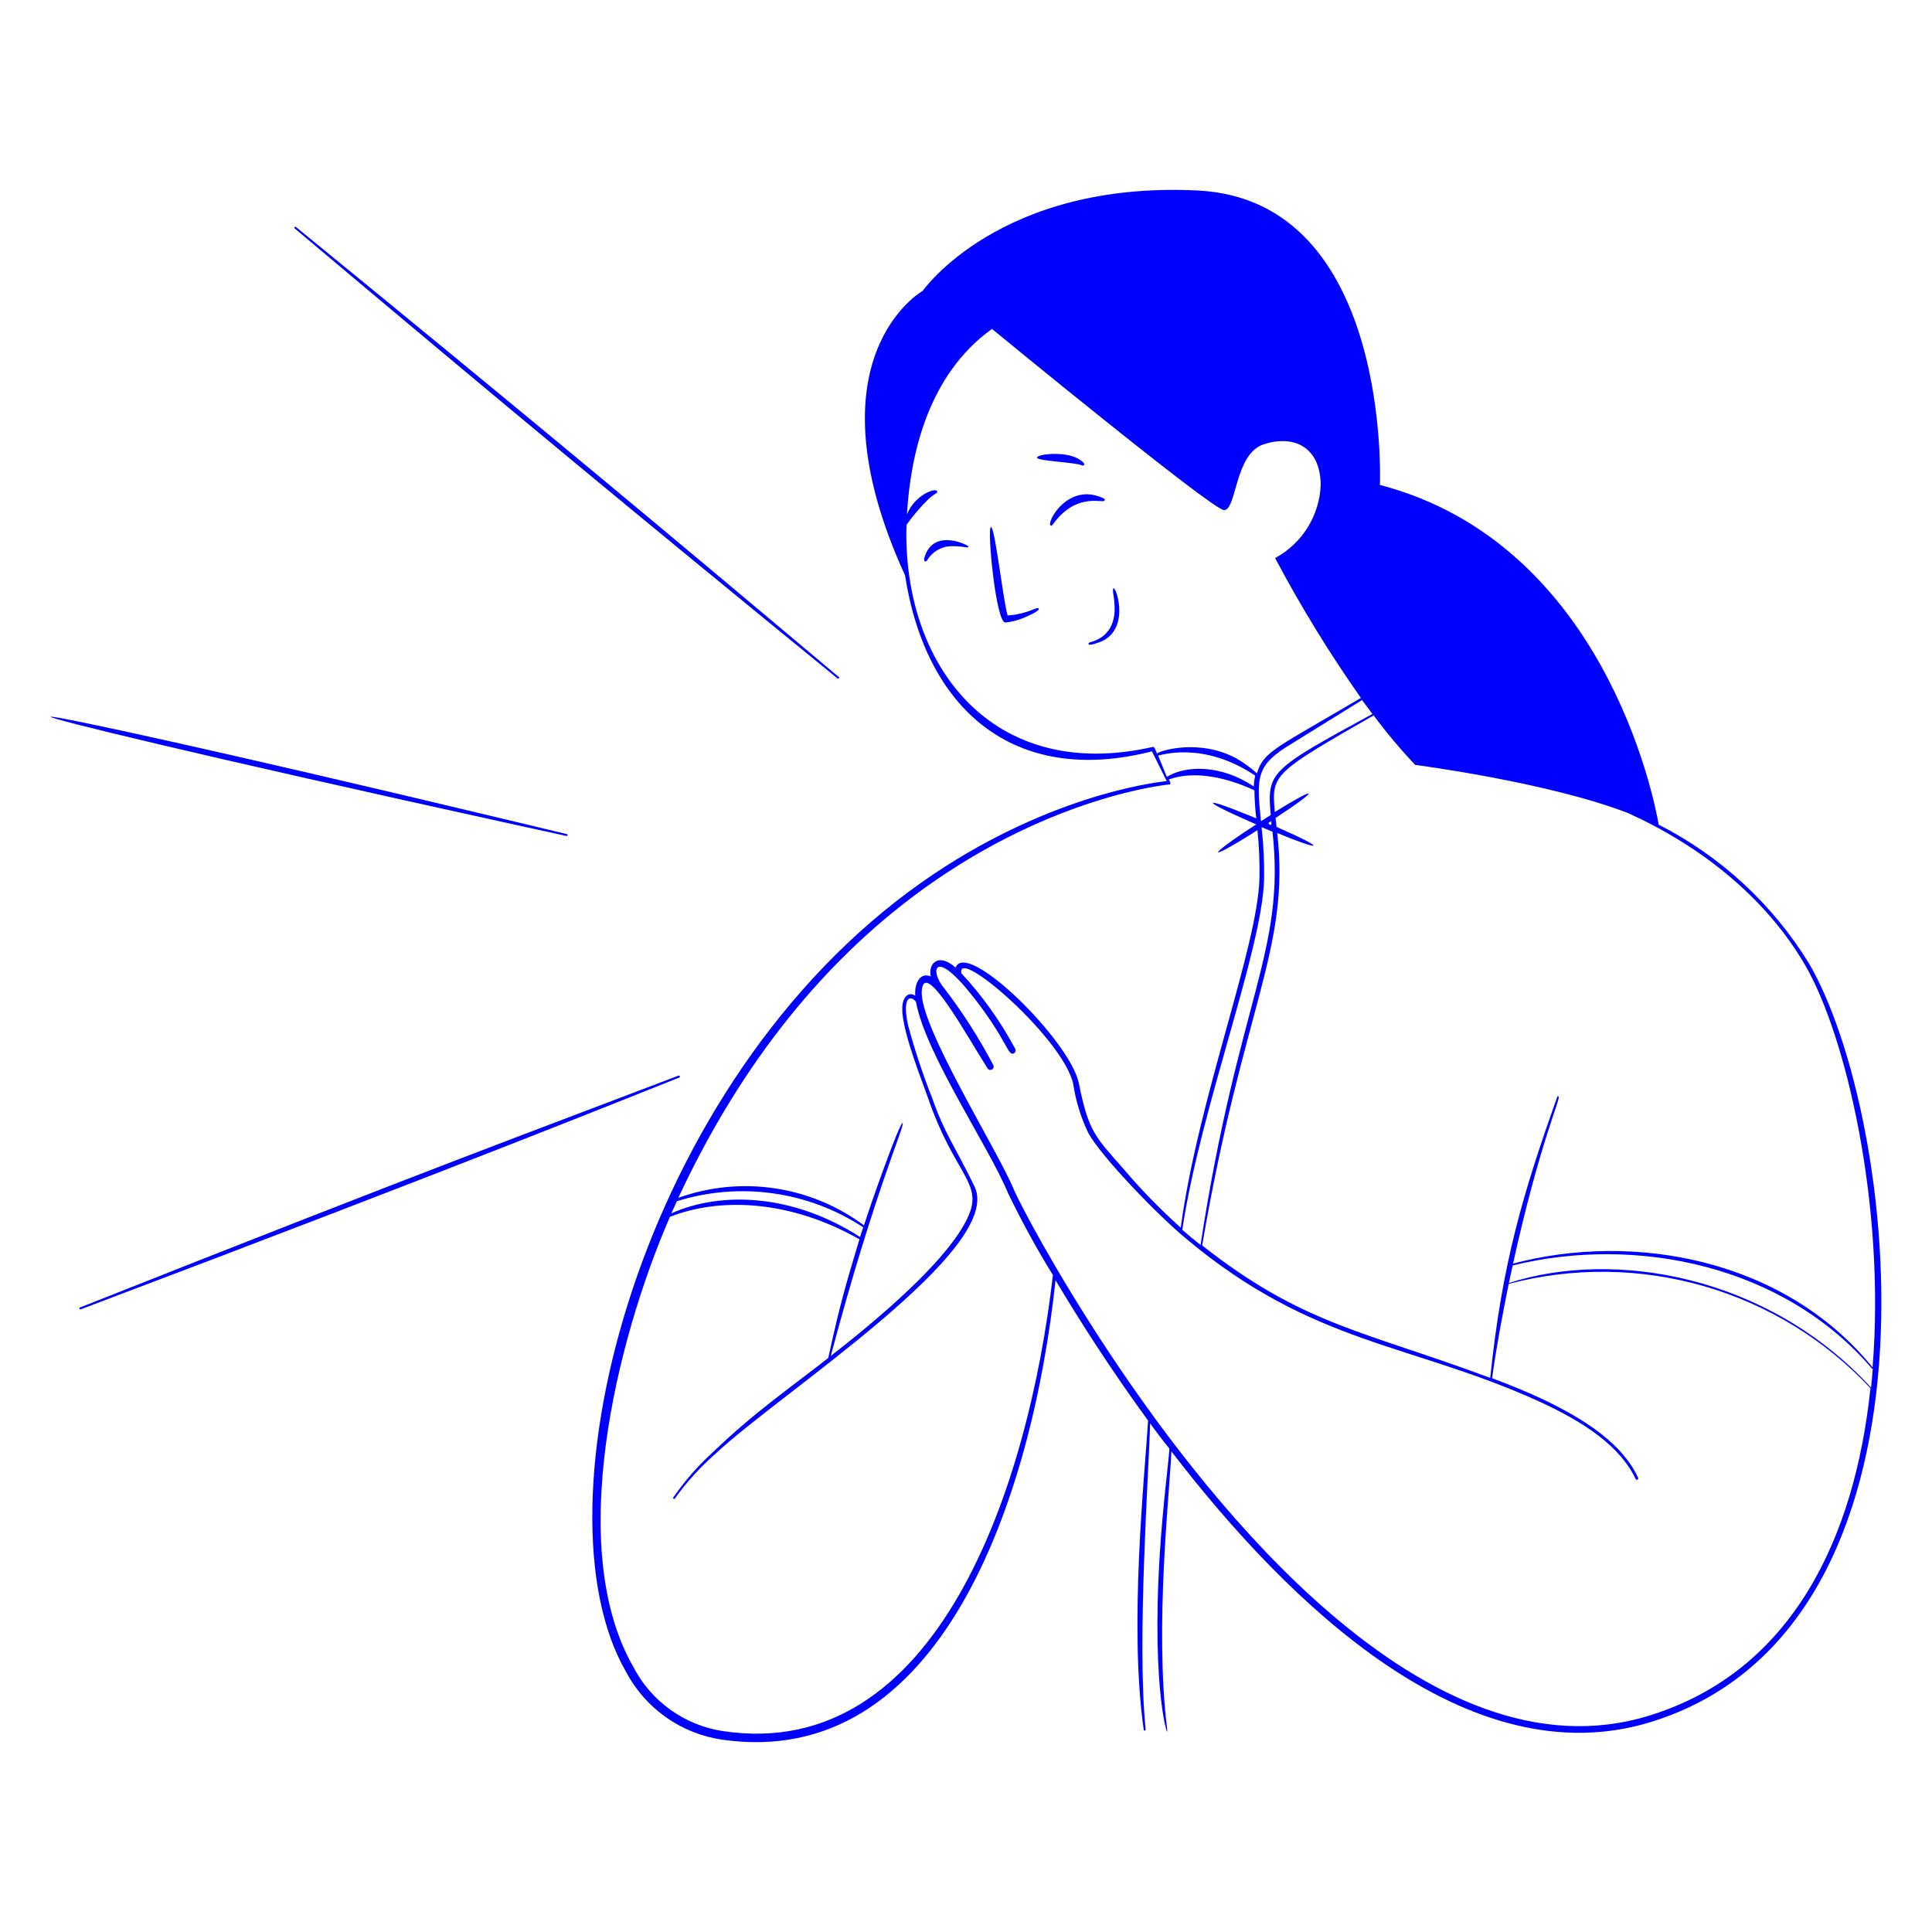 <svg width="200" height="200" viewBox="0 0 200 200" fill="none" xmlns="http://www.w3.org/2000/svg">
<path fill-rule="evenodd" clip-rule="evenodd" d="M95.869 57.251C95.409 58.251 95.869 58.191 95.969 58.011C96.219 57.588 96.568 57.233 96.986 56.977C97.405 56.721 97.88 56.571 98.369 56.541C98.767 56.53 99.164 56.547 99.559 56.591C100.089 56.661 100.209 56.721 100.259 56.591C100.309 56.461 96.999 54.781 95.869 57.251ZM114.359 51.801C114.372 51.761 114.369 51.718 114.35 51.68C114.331 51.643 114.299 51.614 114.259 51.601C110.549 49.801 108.259 54.171 108.769 54.401C108.949 54.471 108.919 54.321 109.459 53.691C111.819 51.001 114.249 52.161 114.359 51.801ZM111.999 48.171C112.159 48.291 112.619 48.051 111.589 47.471C110.199 46.691 107.339 47.011 107.349 47.371C107.359 47.731 111.399 47.861 111.999 48.171ZM104.309 63.711C103.839 62.181 102.999 54.511 102.579 54.561C102.159 54.611 103.089 64.461 104.069 64.441C104.684 64.383 105.288 64.235 105.859 64.001C106.119 63.901 107.669 63.271 107.529 63.001C107.389 62.731 106.489 63.561 104.309 63.711ZM115.269 61.621C115.327 61.972 115.364 62.325 115.379 62.681C115.559 66.111 112.879 66.421 112.759 66.521C112.639 66.621 112.469 66.961 113.709 66.521C117.749 65.171 114.789 58.771 115.269 61.621ZM86.699 70.231C86.719 70.247 86.744 70.256 86.769 70.256C86.795 70.256 86.82 70.247 86.839 70.231C86.856 70.211 86.865 70.186 86.865 70.161C86.865 70.135 86.856 70.111 86.839 70.091C68.079 54.301 55.119 43.491 30.639 23.501C30.621 23.482 30.596 23.472 30.569 23.472C30.543 23.472 30.518 23.482 30.499 23.501C30.481 23.519 30.471 23.545 30.471 23.571C30.471 23.597 30.481 23.622 30.499 23.641C52.799 42.411 64.809 52.361 86.699 70.231ZM53.249 85.361L58.649 86.541C58.676 86.541 58.701 86.53 58.72 86.511C58.739 86.493 58.749 86.467 58.749 86.441C58.749 86.414 58.739 86.389 58.72 86.37C58.701 86.351 58.676 86.341 58.649 86.341L53.279 85.051C-8.801 70.171 -12.711 70.881 53.249 85.361ZM70.359 111.531C70.375 111.513 70.383 111.49 70.383 111.466C70.383 111.442 70.375 111.419 70.359 111.401C70.348 111.377 70.329 111.359 70.305 111.349C70.28 111.34 70.253 111.341 70.229 111.351C53.949 117.561 45.719 120.511 8.279 135.351C8.267 135.355 8.255 135.362 8.245 135.371C8.235 135.38 8.228 135.391 8.222 135.403C8.216 135.415 8.213 135.428 8.213 135.442C8.212 135.455 8.215 135.468 8.219 135.481C8.23 135.507 8.251 135.528 8.277 135.539C8.303 135.55 8.333 135.551 8.359 135.541C48.559 120.361 65.909 113.281 70.359 111.531Z" fill="#0000FF"/>
<path fill-rule="evenodd" clip-rule="evenodd" d="M187.229 99.67C183.465 93.571 178.096 88.624 171.709 85.37C171.209 82.5 165.979 56.25 142.849 50.2C142.849 50.2 144.089 20.71 123.969 19.72C103.429 18.72 95.499 30.15 95.509 30.12C95.519 30.09 83.369 37 93.689 59.56C95.829 73.33 104.859 81.45 119.249 77.78L120.779 80.86C119.359 81.01 108.059 82.42 95.369 91.37C66.189 111.93 54.999 156 64.769 173C65.756 174.889 67.177 176.517 68.915 177.75C70.654 178.983 72.66 179.785 74.769 180.09C97.349 183.33 106.839 155.23 109.269 132.53C111.709 136.63 114.969 141.74 118.849 147.06C118.509 152.65 116.849 168.31 118.399 179.06C118.4 179.074 118.404 179.086 118.41 179.098C118.417 179.11 118.425 179.12 118.435 179.128C118.446 179.137 118.457 179.143 118.47 179.147C118.483 179.151 118.496 179.152 118.509 179.15C118.534 179.144 118.556 179.13 118.572 179.11C118.588 179.09 118.598 179.066 118.599 179.04C117.669 170.04 118.939 152.16 119.059 147.35C119.689 148.22 120.349 149.09 121.059 149.96C120.969 151.4 120.389 155.69 120.059 160.87C119.159 175.44 121.059 180.48 120.829 179.03C119.489 168.35 121.099 154.45 121.259 150.24C133.349 166 151.999 184.16 170.999 178.23C202.789 168.28 196.529 115.45 187.229 99.67ZM142.069 73.91C131.459 79.69 131.139 79.91 131.549 84.37C131.239 84.56 130.919 84.76 130.609 84.97H130.529C130.069 80.39 129.999 79.2 133.739 76.97L140.999 72.47L142.069 73.91ZM130.599 85.65H130.659L131.729 86.1C133.089 98.56 128.199 103.3 124.279 128.88C123.639 128.38 122.919 127.77 122.389 127.31C124.259 114.74 130.669 98.36 130.859 91.01C130.887 89.22 130.8 87.43 130.599 85.65ZM131.339 85.17L131.609 85V85.41L131.309 85.29L131.339 85.17ZM119.779 78C119.579 77.64 119.559 77.26 119.299 77.33C102.619 81.1 93.399 68.76 93.839 54.33C94.51 53.392 95.26 52.513 96.079 51.7C96.334 51.456 96.616 51.242 96.919 51.06C96.957 51.045 96.988 51.016 97.007 50.979C97.025 50.942 97.029 50.9 97.019 50.86C96.889 50.45 94.699 51.21 93.889 53.25C94.229 47.25 95.999 38.84 102.689 34.05C102.689 34.05 125.359 52.68 126.689 52.8C128.019 52.92 127.779 47 130.799 46C133.819 45 136.669 46.16 136.719 50.18C136.662 51.747 136.196 53.272 135.368 54.603C134.54 55.934 133.379 57.026 131.999 57.77C134.652 62.779 137.618 67.615 140.879 72.25C132.159 77.41 130.799 77.76 130.119 80.06C129.457 79.458 128.729 78.931 127.949 78.49C124.209 76.47 120.119 77.68 119.779 78ZM119.889 78.22C120.039 78.22 124.489 76.64 129.939 80.29C129.854 80.662 129.804 81.04 129.789 81.42C126.449 79.16 122.789 79.19 120.789 80.42L119.889 78.22ZM95.749 91.9C109.119 82.31 120.999 81.21 120.999 81.21C121.369 81.21 120.999 80.79 120.999 80.69C123.719 79.69 127.229 80.57 129.859 81.82C129.872 82.79 129.935 83.758 130.049 84.72C129.869 84.64 125.689 82.9 125.579 83.13C125.469 83.36 129.949 85.3 130.049 85.34C125.049 88.57 124.469 89.55 130.169 85.94C130.344 87.601 130.414 89.271 130.379 90.94C130.189 98.05 124.019 113.74 122.229 127.09C120.117 125.197 118.136 123.162 116.299 121C113.389 117.69 112.679 117.15 111.689 112.17C110.819 107.76 100.019 97.17 98.929 100.17C97.159 98.59 96.069 99.72 96.349 101.08C95.259 100.6 94.639 101.79 94.749 103.08C94.169 102.65 93.229 103.01 93.429 104.99C93.699 107.59 95.559 112.17 96.099 113.75C98.659 121.17 101.509 122.36 100.439 125.4C98.759 130.16 89.999 137.26 85.999 140.37C90.569 123.2 93.749 116.37 93.439 116.26C93.129 116.15 89.979 125.08 89.439 126.85C86.718 124.828 83.54 123.51 80.187 123.013C76.834 122.516 73.41 122.855 70.219 124C75.999 111.59 84.239 100.16 95.749 91.9ZM70.069 124.35C73.284 123.345 76.682 123.066 80.017 123.533C83.353 124 86.544 125.201 89.359 127.05L89.029 128.05C82.099 123.6 74.699 123.28 69.489 125.61C69.679 125.22 69.869 124.78 70.069 124.35ZM74.889 179.21C72.917 178.921 71.042 178.166 69.419 177.008C67.797 175.85 66.474 174.322 65.559 172.55C58.559 160.37 63.709 138.95 69.349 125.97C74.409 123.97 81.639 124.14 88.969 128.29C87.899 131.93 87.139 134.11 85.739 140.58C81.839 143.64 78.049 146.24 73.919 150.22C72.336 151.646 70.924 153.25 69.709 155C69.693 155.02 69.684 155.045 69.684 155.07C69.684 155.096 69.693 155.121 69.709 155.14C69.728 155.159 69.753 155.169 69.779 155.169C69.805 155.169 69.83 155.159 69.849 155.14C71.082 153.423 72.508 151.853 74.099 150.46C80.789 144.18 103.989 129.34 100.889 122.84C98.889 118.7 97.799 117.4 96.499 113.67C95.519 111.201 94.684 108.677 93.999 106.11C93.369 103.26 94.229 102.93 94.819 103.71C95.819 109.14 102.379 118.71 104.349 123.51C105.754 126.418 107.306 129.251 108.999 132C106.419 154.25 96.919 182.48 74.889 179.21ZM170.789 177.58C159.259 181.17 147.789 175.66 137.669 166.98C119.529 151.4 105.999 125.59 104.999 123.25C103.329 119.13 95.159 106.25 95.419 102.58C95.659 99.14 100.019 107.12 102.219 110.58C102.263 110.66 102.336 110.719 102.424 110.744C102.511 110.77 102.605 110.759 102.684 110.715C102.764 110.672 102.823 110.598 102.848 110.511C102.873 110.424 102.863 110.33 102.819 110.25C101.358 107.464 99.662 104.808 97.749 102.31C96.229 100.57 96.589 97.85 100.839 103.31C104.349 107.82 104.319 109.39 104.969 109.03C105.007 109.01 105.041 108.981 105.068 108.947C105.095 108.913 105.116 108.874 105.128 108.832C105.14 108.791 105.144 108.747 105.139 108.704C105.134 108.66 105.12 108.618 105.099 108.58C103.582 105.742 101.707 103.111 99.519 100.75C98.979 97.88 110.169 107.6 111.109 112.26C111.372 113.994 111.891 115.679 112.649 117.26C113.919 119.64 119.819 125.78 122.829 128.26C135.979 139.26 146.069 139.03 159.379 145.1C164.009 147.22 167.719 149.72 169.319 153.1C169.327 153.118 169.338 153.133 169.352 153.146C169.366 153.158 169.382 153.168 169.4 153.175C169.417 153.181 169.436 153.184 169.455 153.184C169.474 153.183 169.492 153.178 169.509 153.17C169.526 153.163 169.542 153.151 169.554 153.138C169.567 153.124 169.577 153.108 169.583 153.09C169.59 153.072 169.593 153.054 169.592 153.035C169.591 153.016 169.587 152.998 169.579 152.98C167.969 149.51 164.219 146.98 159.519 144.76C157.929 144.02 156.219 143.33 154.459 142.67C154.899 139.49 155.539 136.05 156.179 132.91C162.815 131.161 169.801 131.242 176.394 133.143C182.988 135.045 188.944 138.696 193.629 143.71C191.999 159.23 185.529 173 170.789 177.58ZM193.689 143.64C182.999 132 167.089 129.3 156.199 132.82C156.319 132.23 156.469 131.55 156.589 131C169.309 127.87 184.589 130.91 193.789 141.68C193.801 141.689 193.815 141.693 193.829 141.693C193.843 141.693 193.857 141.689 193.869 141.68C193.819 142.35 193.759 143 193.689 143.64ZM156.629 130.81C159.409 118.2 161.629 113.62 161.339 113.51C161.323 113.496 161.301 113.488 161.279 113.488C161.257 113.488 161.236 113.496 161.219 113.51C157.699 123.42 155.489 130.72 154.269 142.64C141.269 137.78 134.959 137.2 124.449 128.93C128.649 104.23 133.579 98.26 132.219 86.23C136.629 88.07 137.809 88.09 132.149 85.6C132.149 85.48 132.069 84.86 132.039 84.68C136.919 81.48 136.339 81.34 131.969 84.06C131.619 80.18 131.719 80.06 142.199 74.06C143.53 75.848 144.962 77.557 146.489 79.18C146.489 79.18 160.269 80.96 168.559 84.18C175.899 87.5 182.699 92.77 186.849 99.88C191.089 107.14 195.199 124.75 193.849 141.55C184.649 130.24 168.999 127.51 156.629 130.81Z" fill="#0000FF"/>
</svg>
